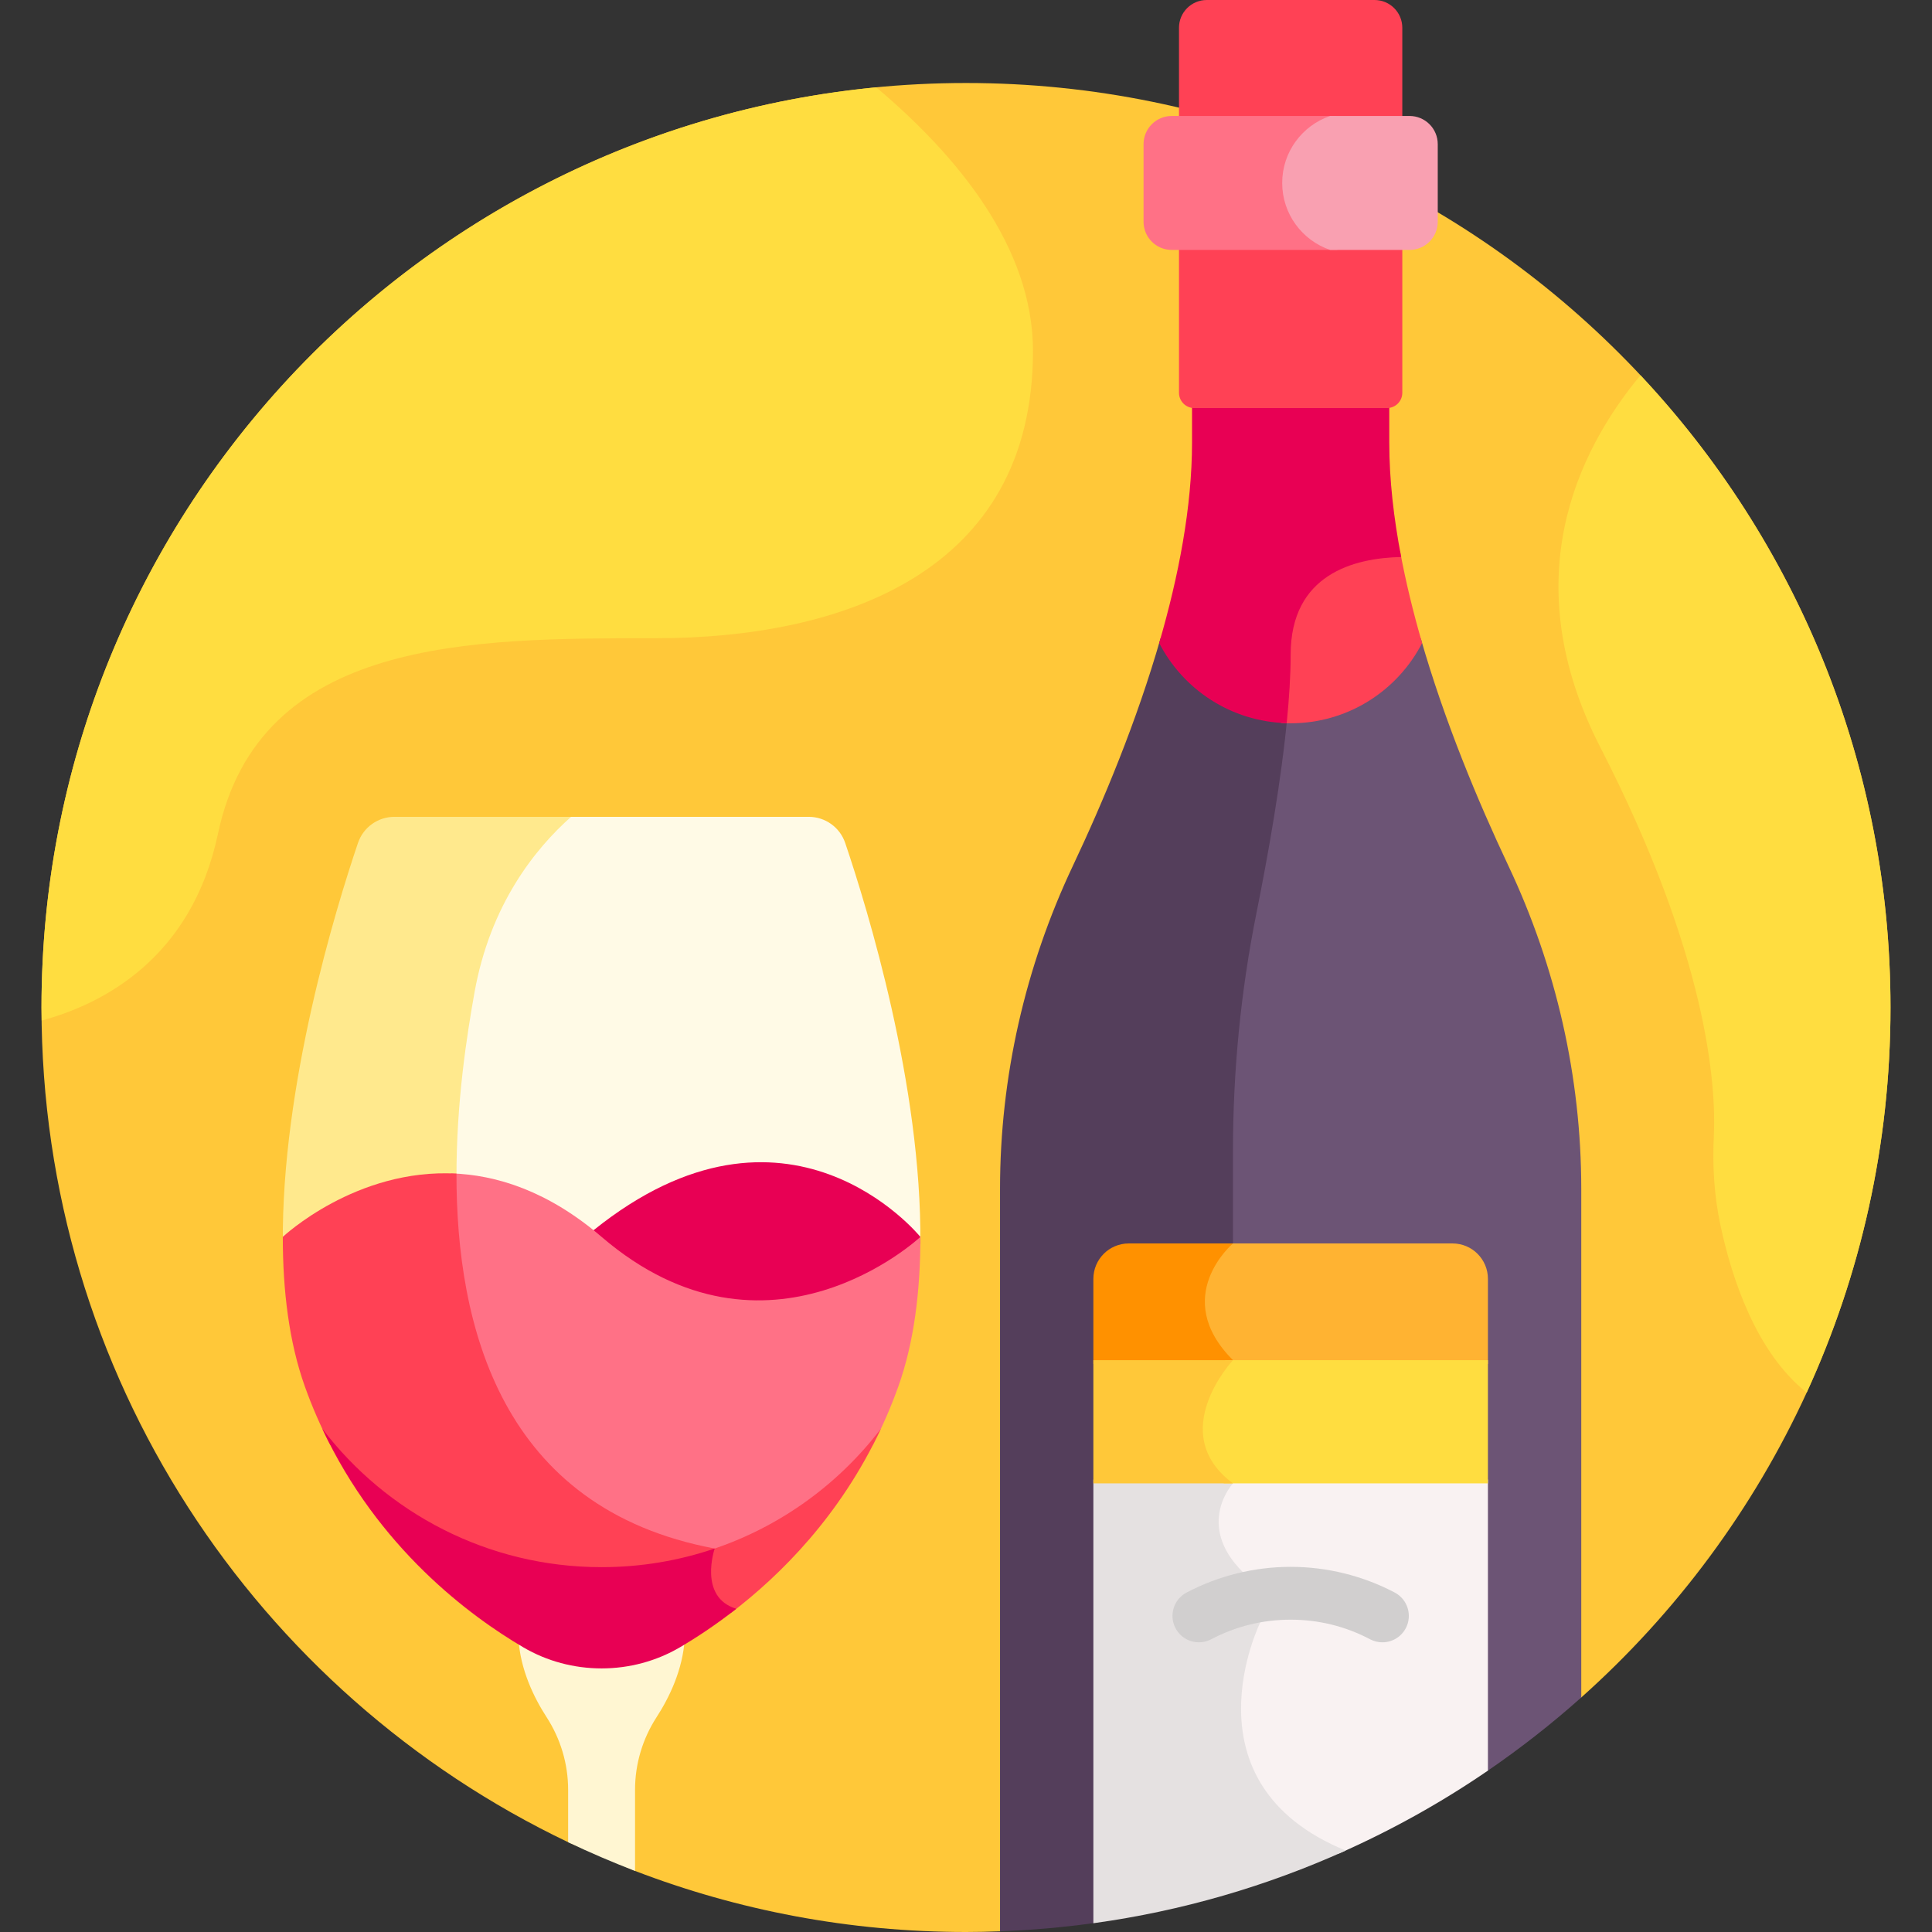 <svg id="Layer_1" enable-background="new 0 0 512 512" height="512" viewBox="0 0 512 512" width="512" xmlns="http://www.w3.org/2000/svg"><rect x="0" y="0" width="512" height="512" fill="#333333" stroke="none"/><g><path d="m150.561 488.204 17.733 7.612c27.233 10.445 56.797 16.184 87.706 16.184 3.021 0 6.023-.074 9.018-.182l154.036-61.974c50.28-44.869 81.948-110.154 81.948-182.845 0-135.311-109.691-245.002-245.002-245.002s-245.002 109.691-245.002 245.002c0 97.559 57.028 181.793 139.563 221.205z" fill="#ffc839"/><path d="m223.988 223.392c-1.403-4.142-5.287-6.923-9.661-6.923h-65.119c-9.508 8.806-20.886 23.63-24.935 46.267-1.44 8.051-4.903 27.411-4.797 49.48 13.128.365 25.8 5.552 37.856 15.524 51.364-41.288 86.2 1.333 86.567 1.785.382-41.83-14.035-88.782-19.911-106.133z" fill="#fffae6"/><path d="m75.811 328.77.032-.03c.099-.093 10.084-9.376 25.227-13.956 6.738-2.038 13.38-2.87 19.907-2.504-.095-20.172 2.841-38.481 4.773-49.279 4.169-23.311 16.085-38.101 25.593-46.531h-46.816c-4.373 0-8.258 2.781-9.66 6.923-5.876 17.351-20.293 64.302-19.913 106.132z" fill="#ffe98d"/><path d="m159.428 440.574c-7.286 0-14.457-1.899-20.742-5.586-.422-.247-.854-.505-1.294-.77.493 8.299 4.128 15.699 7.456 20.838 3.717 5.739 5.713 12.418 5.713 19.255v13.892c5.788 2.764 11.705 5.3 17.733 7.612v-21.504c0-6.837 1.996-13.516 5.713-19.255 3.328-5.139 6.963-12.54 7.456-20.839-.44.265-.873.523-1.294.77-6.284 3.688-13.456 5.587-20.741 5.587z" fill="#fff6d2"/><path d="m243.854 329.585.046.046c.006-.615-.002-1.235-.002-1.852-.456-.56-35.282-43.035-86.597-1.758-.351.283-.692.57-1.03.857.77.617 1.539 1.247 2.304 1.903 23.253 19.938 45.476 18.863 60.027 14.452 13.161-3.99 22.361-11.183 25.252-13.648z" fill="#e80054"/><path d="m159.427 327.787c-14.118-12.105-27.824-16.478-39.948-16.831-.014 10.405.744 21.451 2.879 32.231 7.556 38.154 29.478 61.143 65.17 68.35-.076.325-.153.693-.226 1.091 17.506-5.497 32.784-16.025 44.134-29.896 2.443-4.764 4.681-9.846 6.624-15.286 4.211-11.79 5.856-25.457 5.848-39.654-.182.17-40.438 37.759-84.481-.005z" fill="#ff7186"/><path d="m120.971 311.02c-26.646-1.496-46.024 16.767-46.024 16.767-.009 14.199 1.636 27.867 5.847 39.658 1.943 5.44 4.182 10.522 6.624 15.286 17.056 20.845 42.974 34.156 72.009 34.156 10.32 0 20.242-1.689 29.517-4.793.234-1.055.461-1.72.461-1.72-56.632-10.57-68.494-58.967-68.434-99.354z" fill="#ff4155"/><path d="m186.498 411.312c.345.073.683.155 1.031.225-.638 2.736-1.403 8.287 1.498 12.355 1.143 1.603 2.721 2.781 4.697 3.549 13.221-10.085 28.992-25.858 39.74-48.84-11.694 15.356-28.054 26.965-46.966 32.711z" fill="#ff4155"/><path d="m85.391 378.602c14.834 31.717 39.237 49.713 53.295 57.959 6.284 3.686 13.456 5.586 20.741 5.586 7.286 0 14.457-1.899 20.742-5.586 4.232-2.483 9.405-5.856 14.969-10.215-10.175-3.067-5.733-15.972-5.733-15.972-.001 0-.002 0-.002 0-9.406 3.201-19.488 4.941-29.976 4.941-30.206 0-57.046-14.404-74.036-36.713z" fill="#e80054"/><path d="m376.507 169.136c-6.629 12.234-19.58 20.542-34.471 20.542-.792 0-1.576-.036-2.357-.082-1.587 17.003-5.104 36.775-8.182 52.114-4.145 20.659-6.246 41.972-6.246 63.347v23.806c-1.742 1.655-7.102 7.375-7.438 15.35-.237 5.642 2.086 11.121 6.908 16.306-2.348 2.862-8.195 10.968-7.397 19.838.448 4.984 2.917 9.36 7.341 13.025-2.338 3.426-7.264 13.23 3.384 24.049l4.323 12.426c-1.567 3.422-8.772 20.742-2.435 37.535 3.089 8.187 8.918 14.893 17.364 20.027l46.991-18.175c8.67-5.94 16.942-12.421 24.761-19.398v-134.774c0-29.632-6.655-58.85-19.317-85.641-8.034-17.002-16.933-38.286-23.229-60.295z" fill="#6c5475"/><path d="m333.99 429.941-4.636-13.328c-12.682-12.62-2.604-23.503-2.604-23.503-18-13.39 0-32.651 0-32.651-16.77-16.77 0-30.935 0-30.935v-24.469c0-21.17 2.052-42.295 6.217-63.052 3.153-15.714 6.639-35.419 8.213-52.356-14.529-.313-27.115-8.514-33.616-20.512-6.296 22.009-15.195 43.294-23.23 60.296-12.661 26.79-19.316 56.009-19.316 85.641v196.746c8.382-.303 16.652-1.042 24.799-2.167l59.259-22.92c-33.619-19.453-15.086-56.79-15.086-56.79z" fill="#543e5b"/><path d="m384.932 329.525h-60.347c-2.154 2.228-6.471 7.549-6.772 14.686-.237 5.642 2.086 11.121 6.908 16.306-.219.267-.476.594-.748.949h70.345v-22.554c0-5.184-4.202-9.387-9.386-9.387z" fill="#ffb332"/><path d="m326.749 329.525h-27.609c-5.184 0-9.386 4.202-9.386 9.386v22.554h36.135c.525-.643.862-1.006.862-1.006-16.762-16.76-.021-30.918-.002-30.934z" fill="#ff9100"/><path d="m324.665 393.38c-2.338 3.426-7.264 13.23 3.384 24.049l4.323 12.426c-1.567 3.422-8.772 20.742-2.435 37.535 3.926 10.406 12.28 18.418 24.815 23.849 13.911-6.134 27.155-13.502 39.565-22.007v-77.128h-71.073c.452.434.92.861 1.421 1.276z" fill="#f9f2f2"/><path d="m289.754 509.675c23.524-3.242 45.974-9.836 66.872-19.261-43.76-17.917-22.636-60.472-22.636-60.472l-4.636-13.328c-12.682-12.62-2.604-23.503-2.604-23.503-.445-.331-.851-.668-1.252-1.006h-35.744z" fill="#e5e1e1"/><path d="m349.268 152.79c-5.794 4.674-8.732 11.642-8.732 20.71 0 5.407-.402 11.575-1.058 18.086.846.055 1.697.091 2.557.091 15.182 0 28.337-8.64 34.843-21.266-2.344-8.056-4.343-16.218-5.836-24.312-7.114.177-15.538 1.661-21.774 6.691z" fill="#ff4155"/><path d="m368.171 117.293v-11.473h-52.271v11.472c0 16.966-3.522 35.302-8.707 53.118 6.355 12.333 19.06 20.84 33.796 21.229.655-6.535 1.047-12.708 1.047-18.14 0-21.303 16.767-25.627 29.291-25.886-1.982-10.32-3.156-20.548-3.156-30.32z" fill="#e80054"/><path d="m324.721 360.517c-2.348 2.862-8.195 10.968-7.397 19.838.438 4.865 2.814 9.145 7.04 12.756h69.953v-32.651h-69.648c.018.019.034.038.052.057z" fill="#ffdd40"/><path d="m289.754 360.46v32.651h36.996c-18-13.39 0-32.651 0-32.651z" fill="#ffc839"/><g><path d="m366.345 435.233c-1.099 0-2.214-.259-3.255-.807-6.548-3.446-13.631-5.194-21.054-5.194s-14.506 1.748-21.054 5.194c-3.42 1.802-7.654.488-9.455-2.934-1.801-3.421-.487-7.654 2.934-9.455 8.458-4.452 17.994-6.806 27.576-6.806s19.117 2.353 27.576 6.806c3.421 1.801 4.734 6.034 2.934 9.455-1.255 2.382-3.687 3.741-6.202 3.741z" fill="#d1cfcf"/></g><path d="m371.625 104.087v-96.732c0-4.062-3.293-7.355-7.354-7.355h-44.471c-4.062 0-7.355 3.293-7.355 7.355v96.733c0 2.237 1.814 4.051 4.051 4.051h51.078c2.238-.001 4.051-1.814 4.051-4.052z" fill="#ff4155"/><path d="m341.795 48.483c0-8.242 5.319-15.226 12.707-17.75h-43.981c-4.125 0-7.469 3.344-7.469 7.469v20.562c0 4.125 3.344 7.469 7.469 7.469h43.981c-7.387-2.524-12.707-9.508-12.707-17.75z" fill="#ff7186"/><path d="m373.55 30.733h-21.048c-7.387 2.524-12.707 9.508-12.707 17.75 0 8.242 5.319 15.226 12.707 17.75h21.048c4.125 0 7.469-3.344 7.469-7.469v-20.562c0-4.125-3.344-7.469-7.469-7.469z" fill="#f9a0b1"/><g fill="#ffdd40"><path d="m434.736 99.451c-16.935 20.414-33.259 54.526-10.653 98.549 28.506 55.512 30.751 89.64 30.093 103.227-.382 7.887.116 15.801 1.767 23.524 3.016 14.106 9.454 33.632 22.841 44.304 14.257-31.071 22.217-65.633 22.217-102.057.001-64.809-25.175-123.73-66.265-167.547z"/><path d="m232.213 23.149c-124.147 11.963-221.215 116.565-221.215 243.849 0 1.157.028 2.307.044 3.46 16.236-4.404 39.727-16.457 46.708-49.458 11-52 67-51.864 116-51.864s100-17.136 100-76.136c0-27.534-20.099-51.798-41.537-69.851z"/></g></g></svg>